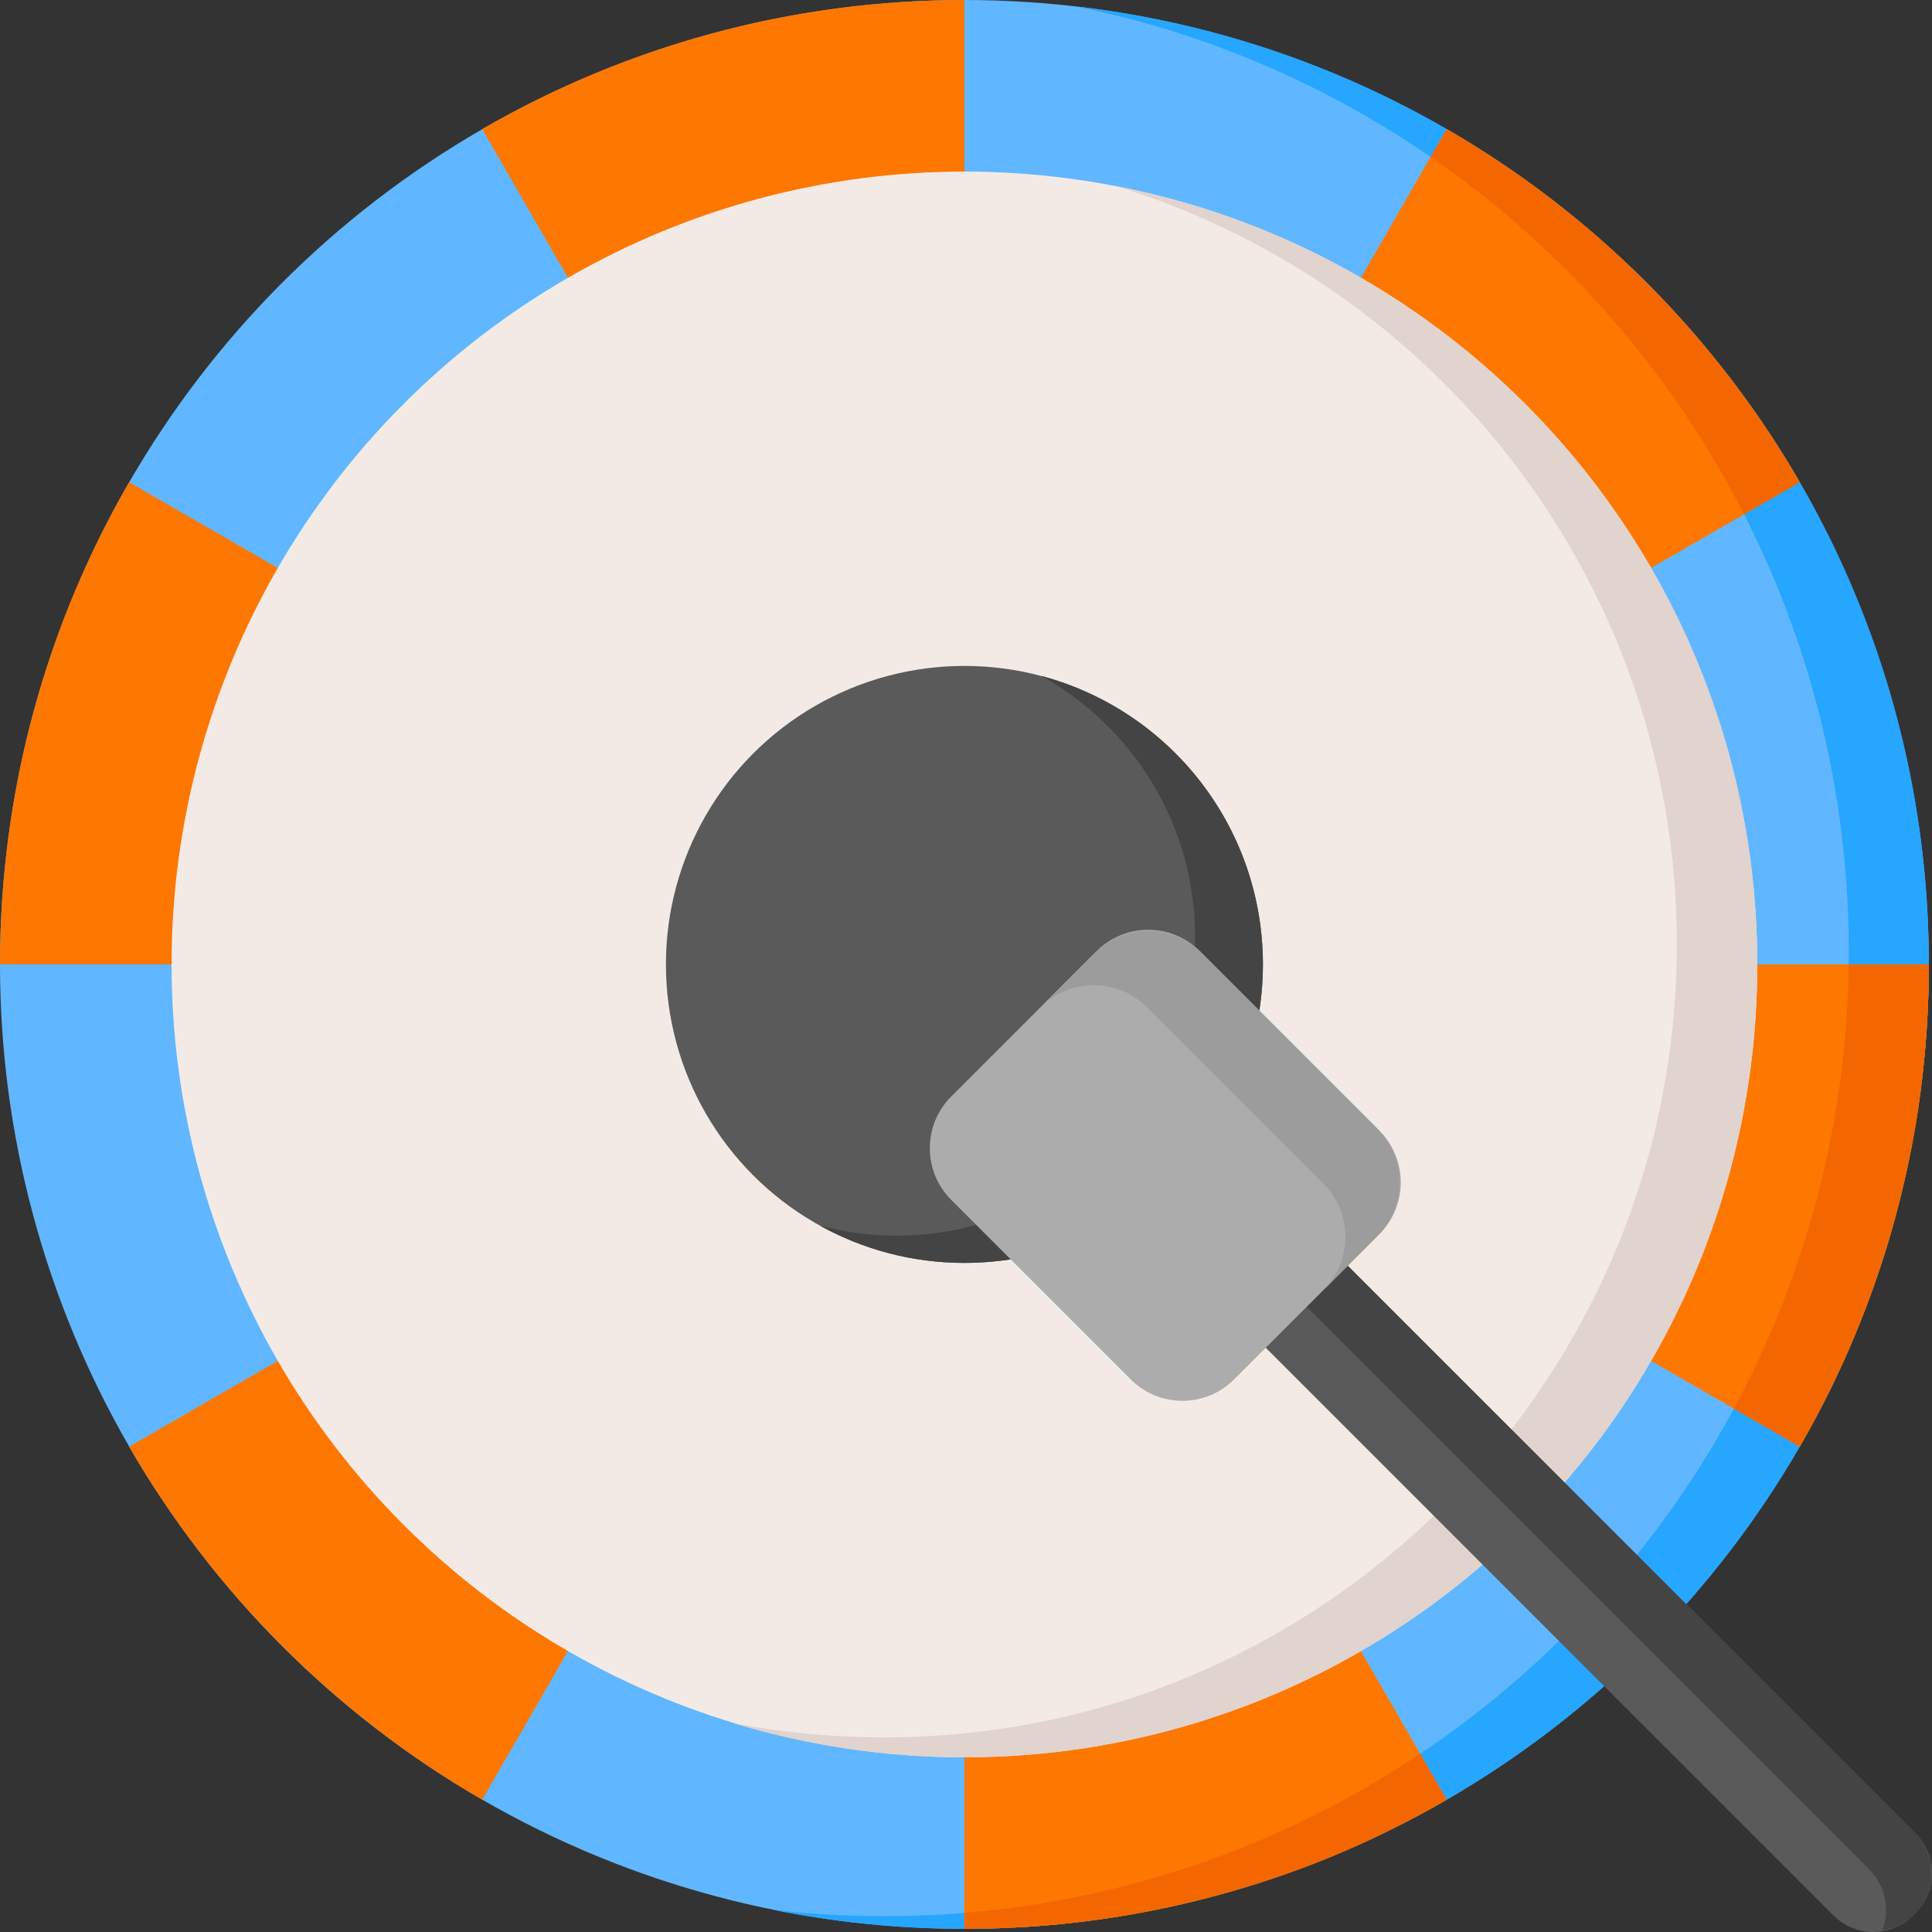 <svg id="Capa_1" enable-background="new 0 0 512.193 512.193" height="512" viewBox="0 0 512.193 512.193" width="512" xmlns="http://www.w3.org/2000/svg"><rect x="0" y="0" width="512.193" height="512.193" fill="#333333" stroke="none"/><g><circle cx="255.678" cy="255.678" fill="#60b7ff" r="255.678"/><path d="m511.358 255.678c0 141.205-114.476 255.68-255.68 255.68-17.407 0-34.412-1.743-50.849-5.063 9.714 1.124 19.603 1.701 29.617 1.701 141.205 0 255.681-114.465 255.681-255.68 0-123.839-88.046-227.105-204.955-250.627 127.313 14.612 226.186 122.756 226.186 253.989z" fill="#26a6fe"/><g><g fill="#fe7701"><path d="m255.68 47.006v-47.003"/><path d="m255.68 511.353v-47.004"/><path d="m383.53 477.129-23.496-40.715"/><path d="m151.327 74.941-23.496-40.715"/><path d="m477.132 383.527-40.715-23.496"/><path d="m74.944 151.324-40.715-23.496"/><path d="m511.355 255.678h-47.003"/><path d="m47.009 255.678h-47.004"/><path d="m477.132 127.828-40.715 23.496"/><path d="m74.944 360.031-40.715 23.496"/><path d="m151.327 436.414-23.496 40.715"/><path d="m383.53 34.226-23.496 40.715"/></g><g><path d="m360.034 436.414c-30.691 17.768-66.335 27.935-104.354 27.935v47.004c46.574 0 90.237-12.458 127.85-34.224zm-285.09-76.383-40.715 23.496c22.446 38.806 54.796 71.156 93.602 93.602l23.496-40.715c-31.67-18.317-58.066-44.713-76.383-76.383zm52.887-325.805 23.496 40.715c30.691-17.768 66.335-27.935 104.354-27.935v-47.003c-46.575 0-90.238 12.458-127.85 34.223zm-127.826 221.452h47.004c0-38.018 10.167-73.662 27.935-104.354l-40.715-23.496c-21.766 37.613-34.224 81.275-34.224 127.85zm464.347 0c0 38.018-10.167 73.662-27.935 104.354l40.715 23.496c21.766-37.613 34.224-81.275 34.224-127.85zm-80.822-221.452-23.496 40.715c31.67 18.317 58.066 44.713 76.383 76.383l40.715-23.496c-22.446-38.806-54.796-71.156-93.602-93.602z" fill="#fe7701"/></g><path d="m477.135 127.827-14.767 8.518c-19.418-38.093-48.106-70.669-83.095-94.748l4.259-7.373c15.767 9.106 30.473 19.861 43.868 32.03 7.276 6.609 14.171 13.638 20.653 21.027 9.032 10.297 17.536 21.726 24.762 33.349 1.473 2.371 2.917 4.774 4.32 7.197z" fill="#f46700"/><path d="m383.531 477.132c-1.155.67-2.32 1.33-3.485 1.98-10.923 6.091-22.271 11.442-33.994 15.866-6.266 2.365-12.635 4.448-19.072 6.295-7.539 2.163-15.245 4.029-22.873 5.496-4.826.928-9.704 1.722-14.622 2.362-4.056.527-8.121.978-12.199 1.32-7.126.598-14.324.897-21.604.897v-4.228c44.476-3.651 85.715-18.686 120.818-42.177z" fill="#f46700"/><path d="m511.35 255.678c0 7.28-.299 14.478-.897 21.604-.124 1.423-.258 2.846-.392 4.269-.837 8.882-2.15 17.453-4.011 26.162-1.352 6.327-2.885 12.849-4.775 19.263-5.433 18.442-12.77 36.219-22.161 53.066-.65 1.165-1.31 2.331-1.98 3.485l-17.469-10.075c18.933-35.123 29.895-75.197 30.442-117.776h21.243z" fill="#f46700"/></g><g><circle cx="255.678" cy="255.678" fill="#f3eae6" r="210.196"/><path d="m465.873 255.678c0 116.093-94.102 210.195-210.195 210.195-21.295 0-41.852-3.168-61.225-9.058 12.922 2.483 26.26 3.781 39.899 3.781 116.093 0 210.195-94.102 210.195-210.195 0-94.788-62.752-174.929-148.98-201.137 97.01 18.635 170.306 103.96 170.306 206.414z" fill="#e1d3ce"/></g><circle cx="255.678" cy="255.678" fill="#5a5a5a" r="79.137"/><path d="m334.813 255.678c0 43.703-35.433 79.136-79.136 79.136-13.901 0-26.966-3.589-38.32-9.889 6.497 1.732 13.313 2.65 20.346 2.65 43.703 0 79.136-35.422 79.136-79.136 0-29.802-16.479-55.758-40.826-69.257 33.855 8.972 58.8 39.826 58.8 76.496z" fill="#444"/><path d="m507.827 507.169-.658.658c-5.821 5.821-15.259 5.821-21.08 0l-153.304-153.304 21.738-21.738 153.304 153.304c5.821 5.821 5.821 15.259 0 21.08z" fill="#5a5a5a"/><path d="m507.501 507.501c-2.392 2.392-5.362 3.826-8.466 4.31 2.052-5.465.877-11.859-3.527-16.252l-149.196-149.196 10.889-10.9 150.3 150.3c6.002 6.002 6.002 15.737 0 21.738z" fill="#444"/><path d="m365.692 327.174-38.517 38.517c-7.57 7.57-19.844 7.57-27.414 0l-47.582-47.582c-7.57-7.57-7.57-19.844 0-27.414l38.517-38.517c7.57-7.57 19.844-7.57 27.414 0l47.582 47.582c7.57 7.571 7.57 19.844 0 27.414z" fill="#acacac"/><path d="m365.265 327.605-14.437 14.437c7.806-7.806 7.806-20.47 0-28.276l-46.725-46.725c-7.806-7.806-20.47-7.806-28.276 0l14.437-14.437c7.806-7.806 20.47-7.806 28.276 0l46.725 46.725c7.807 7.807 7.807 20.47 0 28.276z" fill="#9c9c9c"/></g></svg>